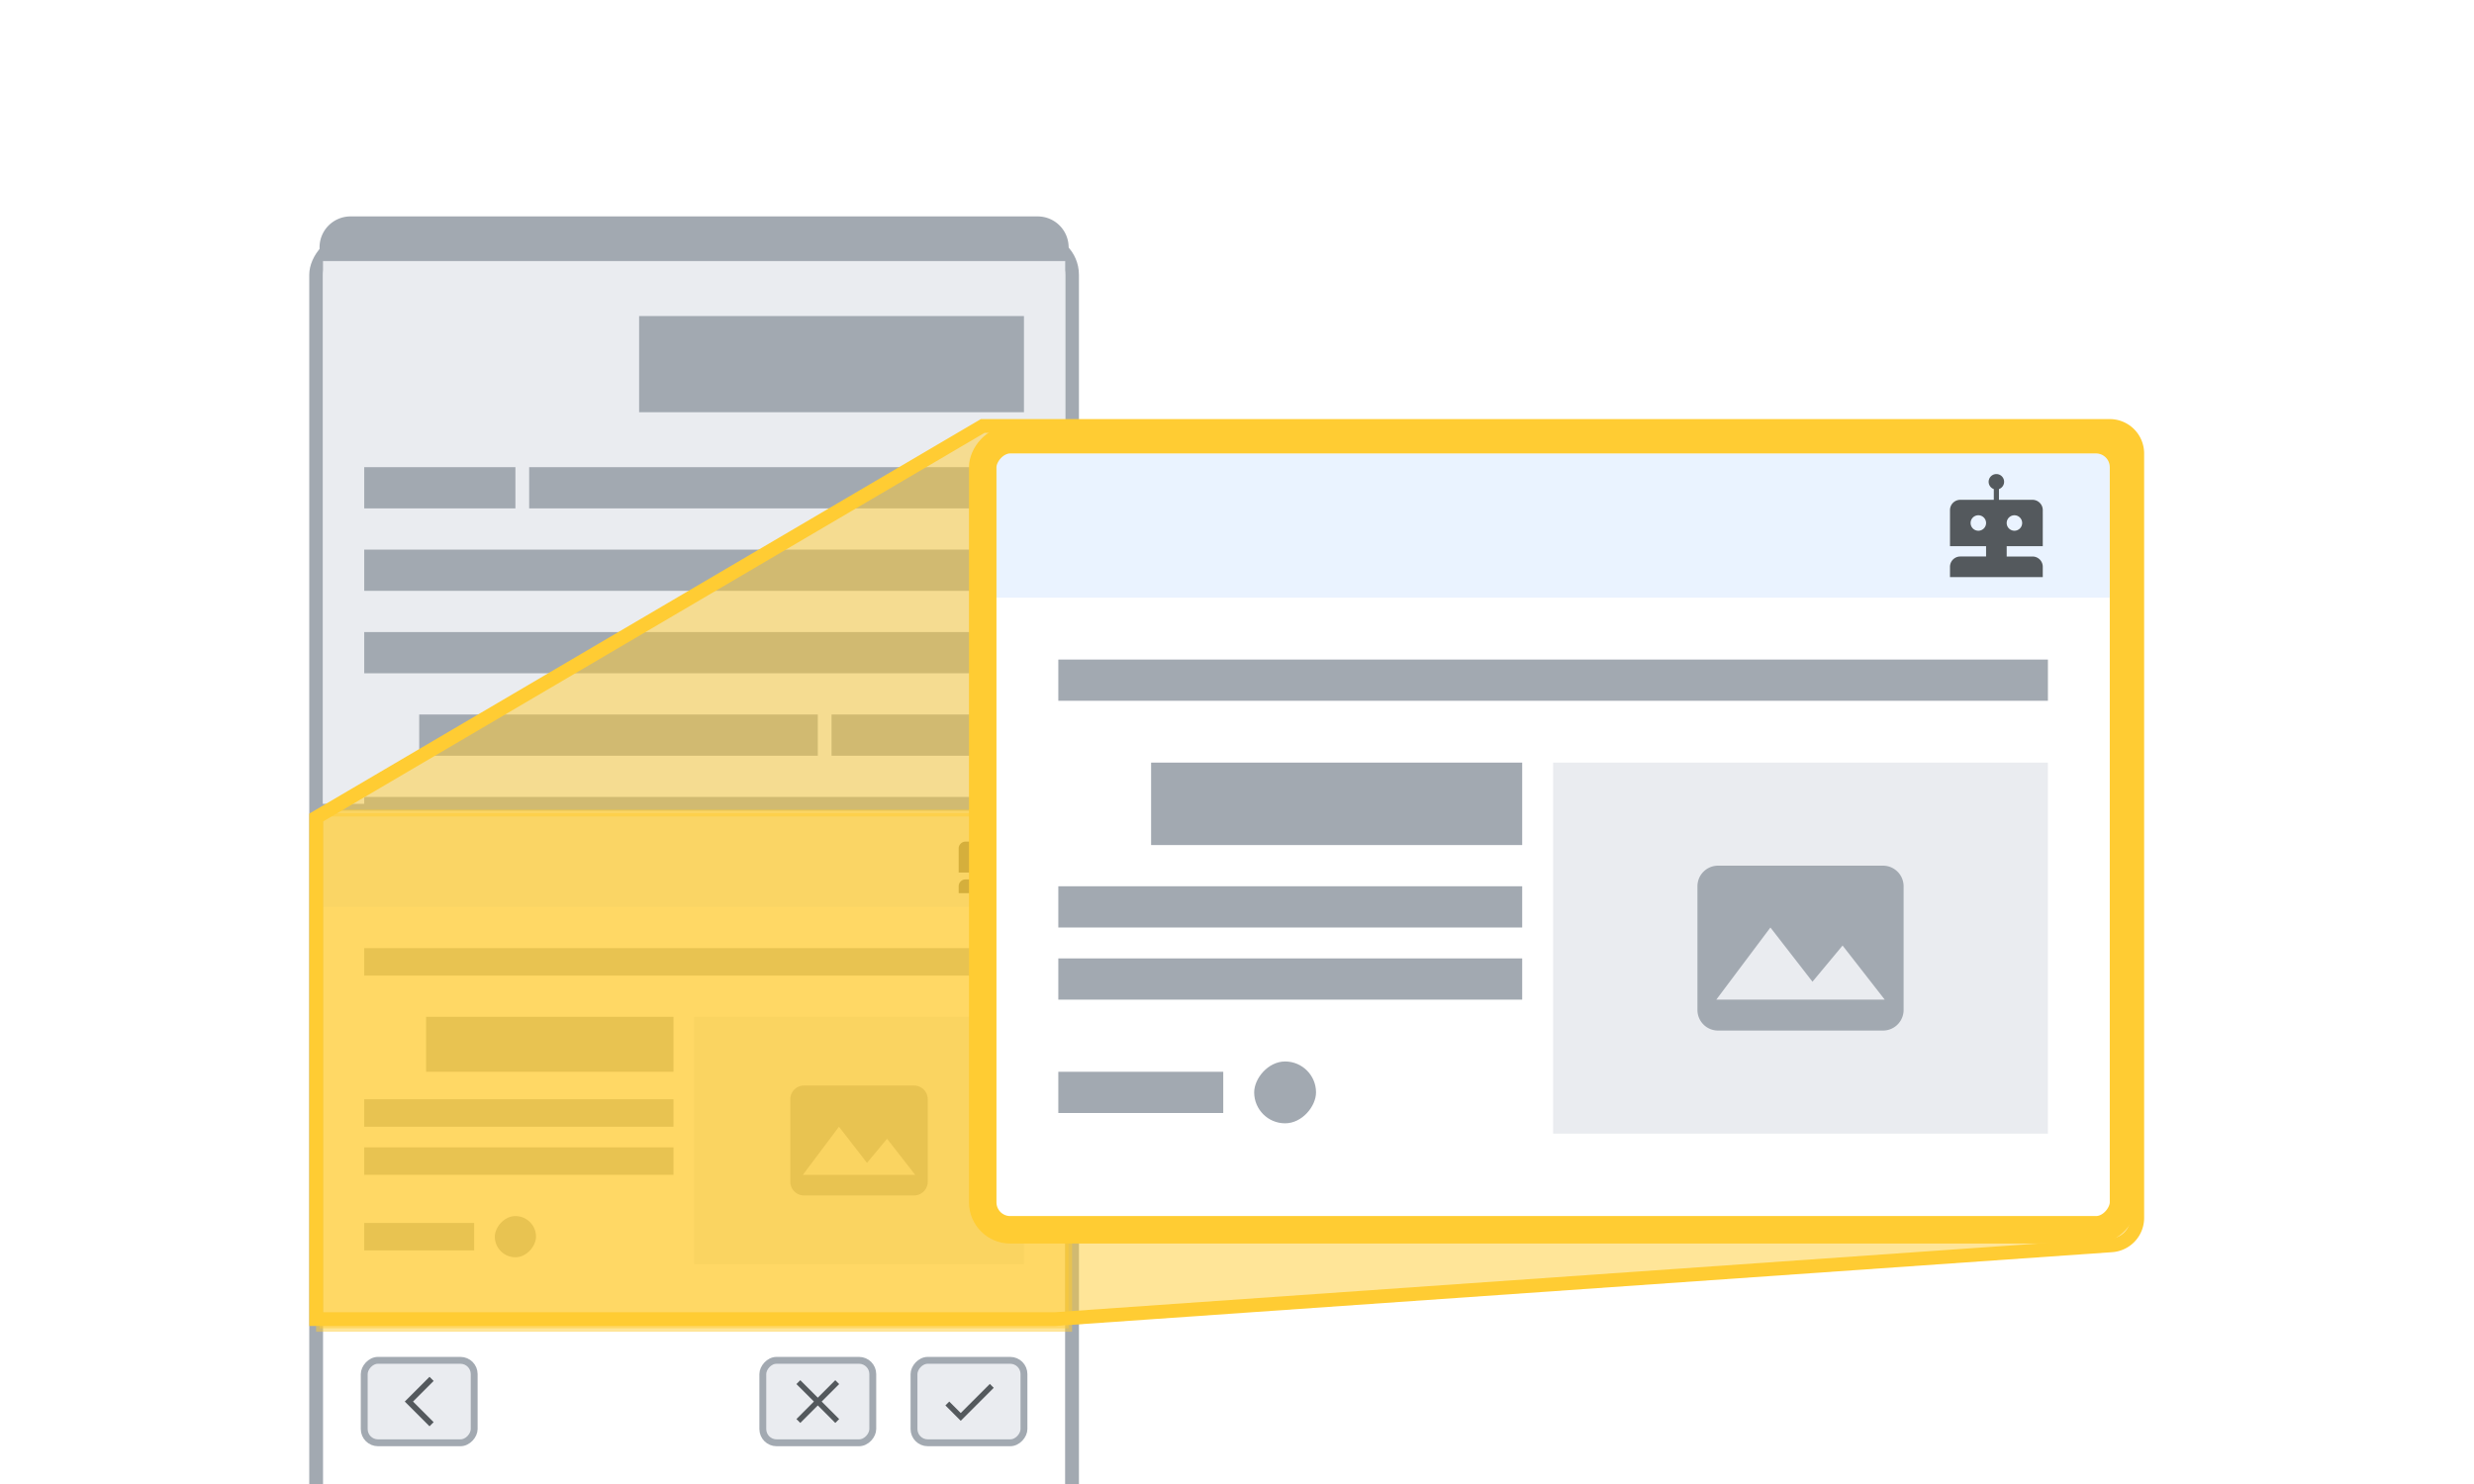 <svg xmlns="http://www.w3.org/2000/svg" width="360" height="216" fill="none" viewBox="0 0 360 216">
	<g clip-path="url(#clip0)">
		<g filter="url(#filter0_d)">
			<rect width="108" height="192" fill="#eaecf0" rx="4" transform="matrix(-1 0 0 1 155 32)"/>
			<rect width="110" height="194" x="1" y="-1" stroke="#a2a9b1" stroke-linecap="square" stroke-width="2" rx="5" transform="matrix(-1 0 0 1 157 32)"/>
		</g>
		<path fill="#a2a9b1" stroke="#a2a9b1" stroke-linecap="square" d="M155 36a4 4 0 0 0-4-4H51a4 4 0 0 0-4 4v2h108z"/>
		<g clip-path="url(#clip1)">
			<path fill="#eaecf0" d="M155 38H47v82h108z"/>
			<path fill="#a2a9b1" d="M149 116H53v6h96zm0-12h-28v6h28zm-30 0H61v6h58zm30-12H53v6h96zm0-12H53v6h96zM75 68H53v6h22zm74 0H77v6h72zm0-22H93v14h56z"/>
		</g>
		<g filter="url(#filter1_d)">
			<path fill="#fff" d="M155 119H47v98h108z"/>
			<path fill="#fff" d="M155 193H47v24h108z"/>
			<rect width="16" height="12" fill="#eaecf0" stroke="#a2a9b1" stroke-linecap="square" rx="2" transform="matrix(-1 0 0 1 149 199)"/>
			<path fill="#54595d" fill-rule="evenodd" d="M139.8 206.668 138.132 205l-.564.564 2.232 2.236 4.8-4.8-.564-.568z"/>
			<rect width="16" height="12" fill="#eaecf0" stroke="#a2a9b1" stroke-linecap="square" rx="2" transform="matrix(-1 0 0 1 69 199)"/>
			<path fill="#54595d" fill-rule="evenodd" d="m62.5 201.4.6.6-3 3 3 3-.6.6-3.6-3.6z"/>
			<rect width="16" height="12" fill="#eaecf0" stroke="#a2a9b1" stroke-linecap="square" rx="2" transform="matrix(-1 0 0 1 127 199)"/>
			<path fill="#54595d" fill-rule="evenodd" d="m118.435 204.999-2.546-2.545.566-.566 2.546 2.546 2.544-2.545.566.566-2.545 2.544 2.546 2.546-.566.566-2.545-2.546-2.547 2.546-.565-.565z"/>
			<path fill="#fff" d="M155 119H47v74h108z"/>
			<path fill="#a2a9b1" d="M98 161H53v4h45zm51-22H53v4h96zm-51 29H53v4h45zm0-19H62v8h36z"/>
			<rect width="6" height="6" fill="#a2a9b1" rx="3" transform="matrix(-1 0 0 1 78 178)"/>
			<path fill="#a2a9b1" d="M69 179H53v4h16z"/>
			<path fill="#eaf3ff" d="M155 119H47v14h108z"/>
			<path fill="#eaecf0" d="M149 149h-48v36h48z"/>
			<path fill="#a2a9b1" fill-rule="evenodd" d="M117 159h16a2 2 0 0 1 2 2v12a2 2 0 0 1-2 2h-16a2 2 0 0 1-2-2v-12a2 2 0 0 1 2-2m16.17 13-4.09-5.25-2.92 3.51-4.08-5.26-5.25 7z"/>
			<path fill="#54595d" fill-rule="evenodd" d="M144.25 123.5h3.252c.551 0 .998.448.998.998V128H145v1h2.502c.551 0 .998.444.998 1v1h-9v-1c0-.553.447-1 .998-1H143v-1h-3.5v-3.502c0-.551.447-.998.998-.998h3.252v-1.043a.75.75 0 1 1 .5 0zm-2 3a.75.75 0 1 0 0-1.5.75.75 0 0 0 0 1.5m3.5 0a.75.75 0 1 0 0-1.5.75.75 0 0 0 0 1.5"/>
			<path stroke="#a2a9b1" stroke-linecap="square" d="M155.5 118.5h-109v99h109z"/>
		</g>
		<path fill="#fc3" stroke="#fc3" stroke-linecap="square" d="M155 118.341h.5v75h-109v-75z" opacity=".5"/>
		<path fill="#fc3" fill-opacity=".5" stroke="#fc3" stroke-width="2" d="m153.5 192 153.779-10.74a4 4 0 0 0 3.721-3.99V66a4 4 0 0 0-4-4H143l-97 57v73z"/>
		<rect width="166" height="115" x="2" y="-2" fill="#fff" rx="4" transform="matrix(-1 0 0 1 311 66)"/>
		<path fill="#a2a9b1" d="M221.5 129H154v6h67.5zM298 96H154v6h144zm-76.5 43.5H154v6h67.5zm0-28.5h-54v12h54z"/>
		<rect width="9" height="9" fill="#a2a9b1" rx="4.5" transform="matrix(-1 0 0 1 191.5 154.5)"/>
		<path fill="#a2a9b1" d="M178 156h-24v6h24z"/>
		<path fill="#eaf3ff" d="M307 66H145v21h162z"/>
		<path fill="#eaecf0" d="M298 111h-72v54h72z"/>
		<path fill="#a2a9b1" fill-rule="evenodd" d="M250 126h24a3 3 0 0 1 3 3v18a3 3 0 0 1-3 3h-24a3 3 0 0 1-3-3v-18a3 3 0 0 1 3-3m24.255 19.5-6.135-7.875-4.38 5.265-6.12-7.89-7.875 10.5z"/>
		<path fill="#54595d" fill-rule="evenodd" d="M290.875 72.75h4.879c.826 0 1.496.671 1.496 1.497V79.5H292V81h3.754c.826 0 1.496.666 1.496 1.5V84h-13.5v-1.5c0-.828.67-1.5 1.496-1.5H289v-1.5h-5.25v-5.252c0-.827.67-1.498 1.496-1.498h4.879v-1.563a1.125 1.125 0 1 1 .75 0zm-3 4.5a1.125 1.125 0 1 0 0-2.251 1.125 1.125 0 0 0 0 2.25zm5.25 0a1.125 1.125 0 1 0 0-2.251 1.125 1.125 0 0 0 0 2.25z"/>
		<rect width="166" height="115" x="2" y="-2" stroke="#fc3" stroke-linecap="square" stroke-width="4" rx="4" transform="matrix(-1 0 0 1 311 66)"/>
	</g>
	<defs>
		<clipPath id="clip0">
			<path fill="#fff" d="M0 0h360v216H0z"/>
		</clipPath>
		<clipPath id="clip1">
			<path fill="#fff" d="M155 38H47v82h108z"/>
		</clipPath>
		<filter id="filter0_d" width="120" height="204" x="41" y="30" color-interpolation-filters="sRGB" filterUnits="userSpaceOnUse">
			<feFlood flood-opacity="0" result="BackgroundImageFix"/>
			<feColorMatrix in="SourceAlpha" result="hardAlpha" values="0 0 0 0 0 0 0 0 0 0 0 0 0 0 0 0 0 0 127 0"/>
			<feOffset dy="4"/>
			<feGaussianBlur stdDeviation="2"/>
			<feComposite in2="hardAlpha" operator="out"/>
			<feColorMatrix values="0 0 0 0 0 0 0 0 0 0 0 0 0 0 0 0 0 0 0.25 0"/>
			<feBlend in2="BackgroundImageFix" result="effect1_dropShadow"/>
			<feBlend in="SourceGraphic" in2="effect1_dropShadow" result="shape"/>
		</filter>
		<filter id="filter1_d" width="112" height="102" x="45" y="116" color-interpolation-filters="sRGB" filterUnits="userSpaceOnUse">
			<feFlood flood-opacity="0" result="BackgroundImageFix"/>
			<feColorMatrix in="SourceAlpha" result="hardAlpha" values="0 0 0 0 0 0 0 0 0 0 0 0 0 0 0 0 0 0 127 0"/>
			<feOffset dy="-1"/>
			<feGaussianBlur stdDeviation=".5"/>
			<feComposite in2="hardAlpha" operator="out"/>
			<feColorMatrix values="0 0 0 0 0 0 0 0 0 0 0 0 0 0 0 0 0 0 0.1 0"/>
			<feBlend in2="BackgroundImageFix" result="effect1_dropShadow"/>
			<feBlend in="SourceGraphic" in2="effect1_dropShadow" result="shape"/>
		</filter>
	</defs>
</svg>

